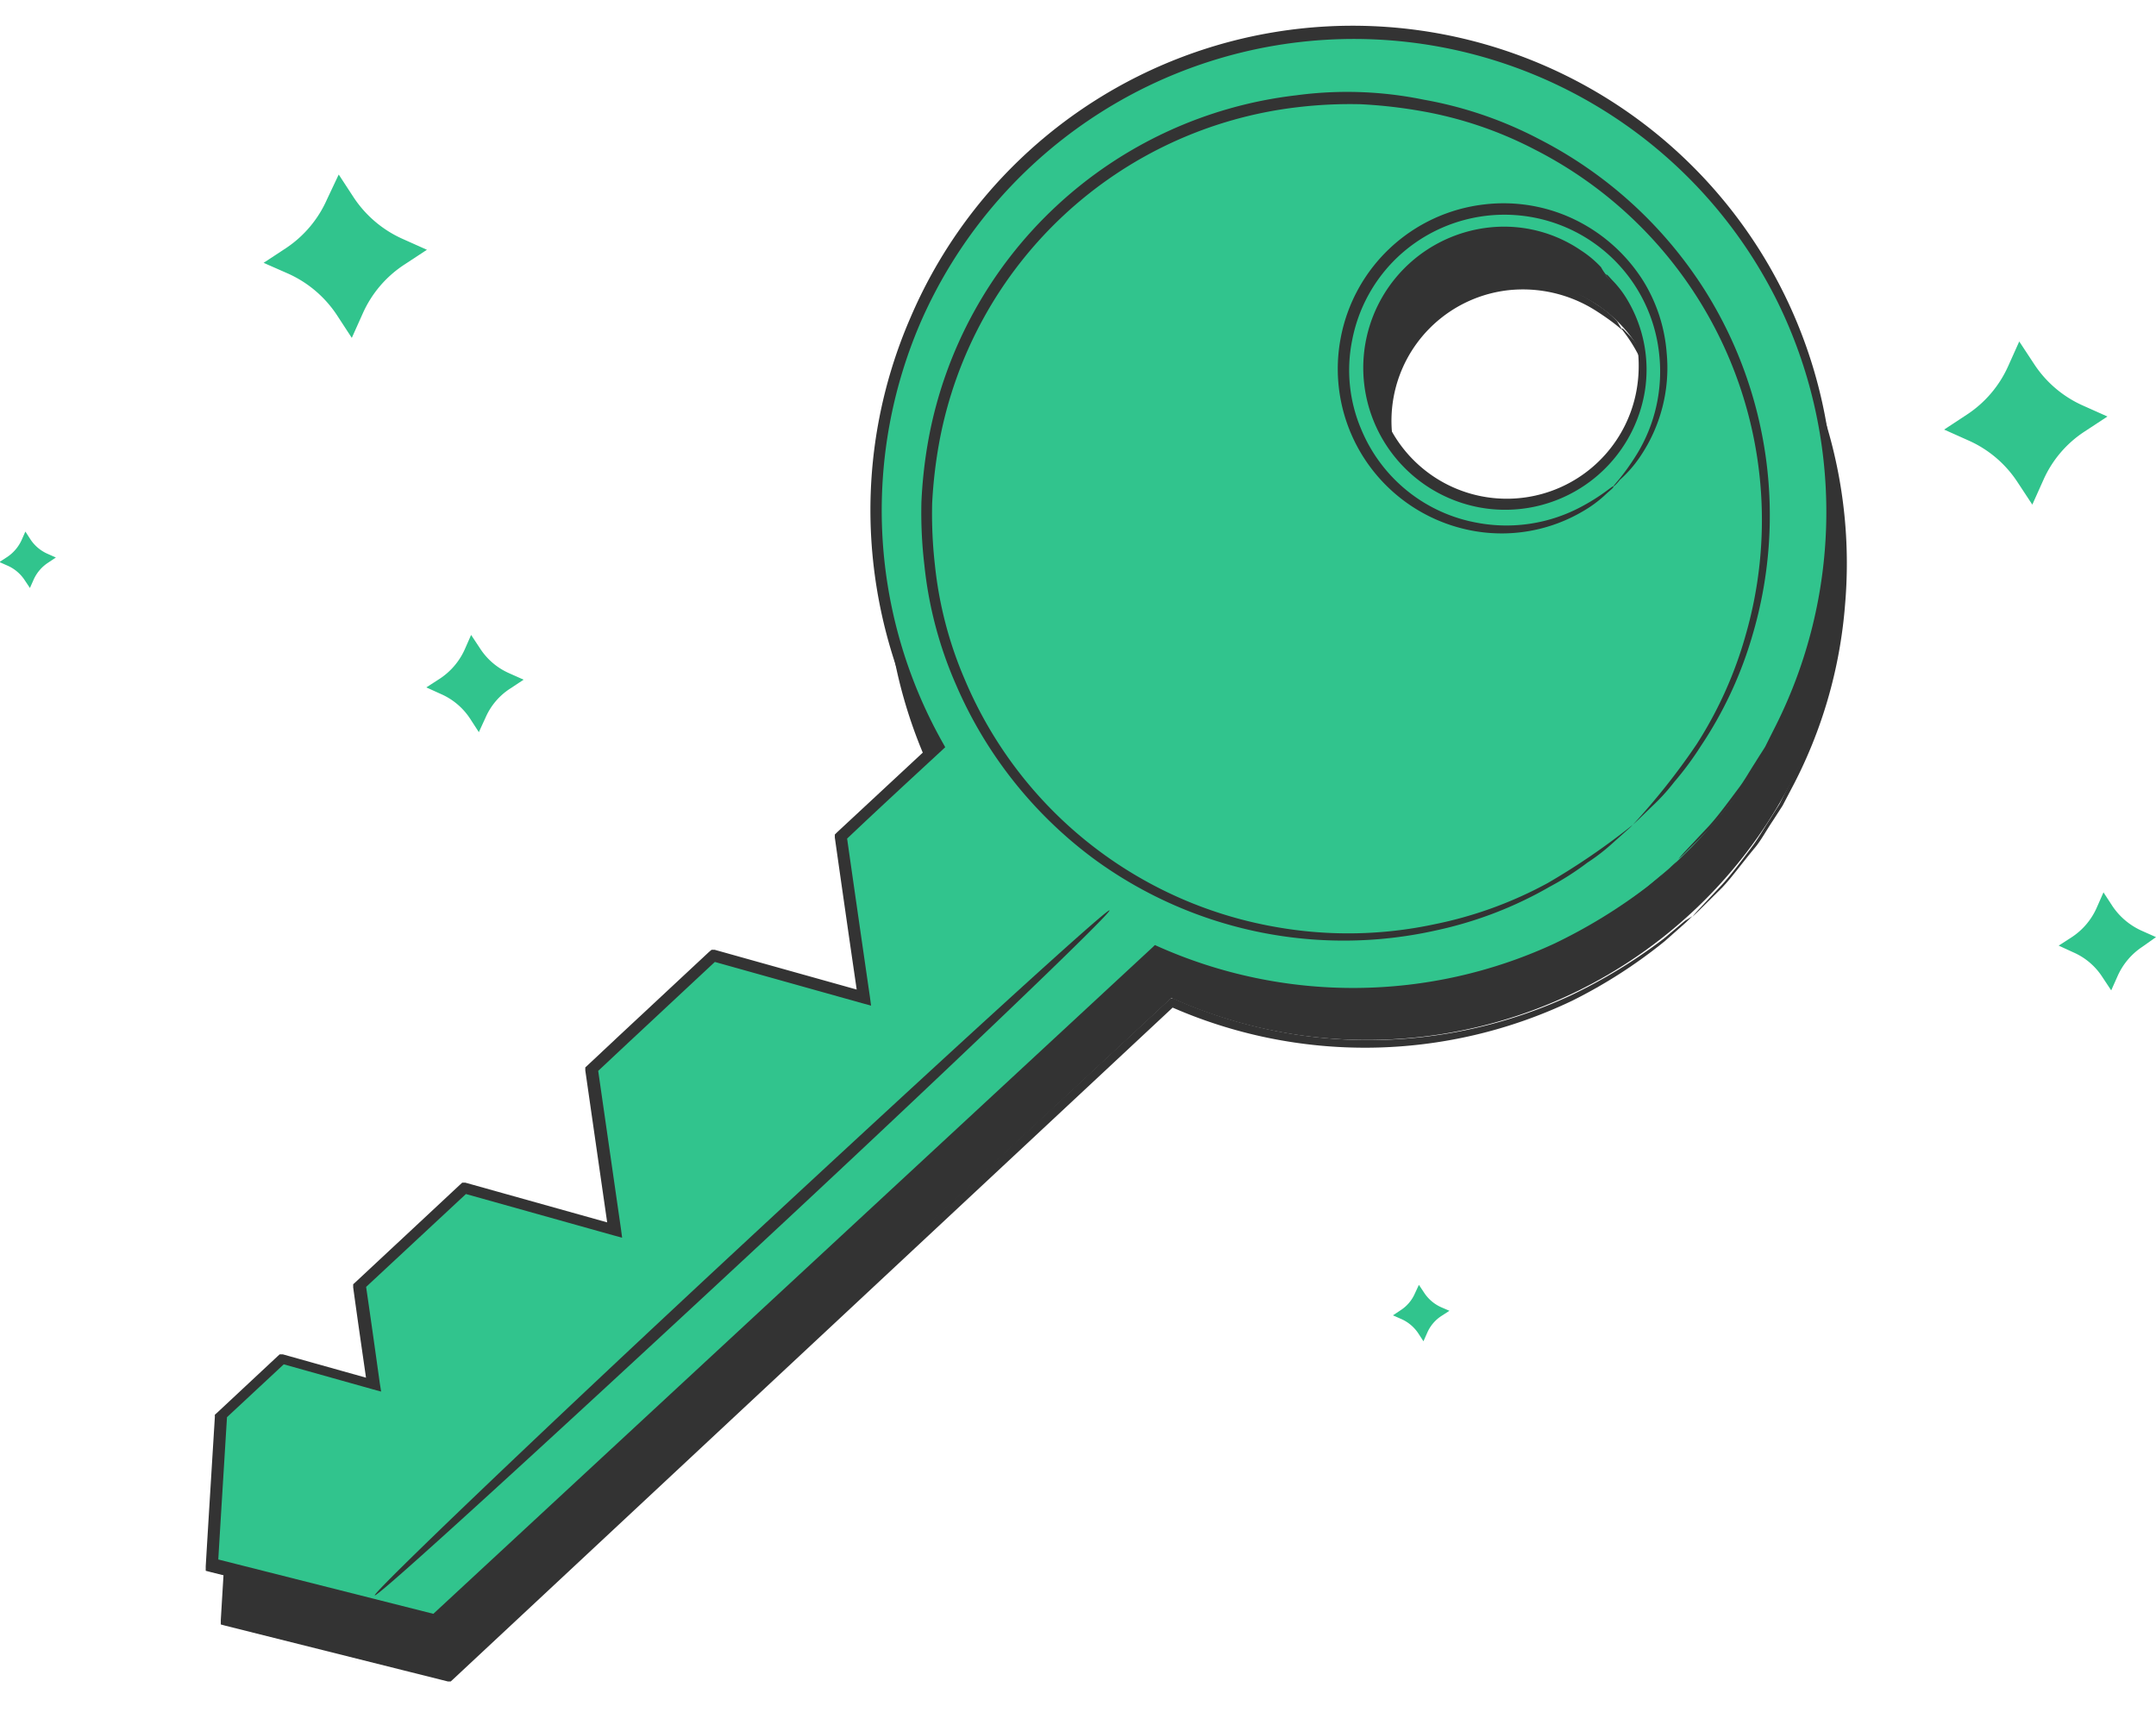 <svg width="200" height="160" viewBox="0 0 200 160" fill="none" xmlns="http://www.w3.org/2000/svg"><g clip-path="url(#a)"><path d="M156.981 84.597a44.207 44.207 0 0 0 12.621-20.94 44.168 44.168 0 0 0-.445-24.44 44.212 44.212 0 0 0-13.375-20.466 44.297 44.297 0 0 0-46.485-7.121 44.245 44.245 0 0 0-18.9 15.522 44.18 44.18 0 0 0-1.995 46.939l-9.009 8.393 2.151 14.933-13.973-3.912-11.362 10.469 2.15 14.933-13.972-3.912-9.69 9.036 1.306 9.092-8.513-2.369-5.644 5.253-.846 13.83 20.647 5.18 67.016-62.449a44.277 44.277 0 0 0 48.318-7.971Zm-6.545-54.386a12.687 12.687 0 0 1-2.598 19.453 12.713 12.713 0 0 1-18.589-6.348 12.686 12.686 0 0 1 3.242-13.73 12.691 12.691 0 0 1 13.925-2.27 12.696 12.696 0 0 1 4.02 2.895Z" fill="#333"/><path d="M150.45 30.588s-.827-.772-2.518-1.837a12.605 12.605 0 0 0-7.98-1.837 12.215 12.215 0 0 0-10.112 7.881 12.193 12.193 0 0 0 8.226 16.006 12.223 12.223 0 0 0 12.304-3.616 12.19 12.19 0 0 0 2.93-5.981c.507-2.754.08-5.598-1.213-8.082-.92-1.836-1.71-2.571-1.637-2.645.074-.073.239.166.626.551a10.241 10.241 0 0 1 1.397 1.837 12.641 12.641 0 0 1 1.599 8.43 13.114 13.114 0 0 1-10.16 10.701 13.14 13.14 0 0 1-5.192.081 13.095 13.095 0 0 1-7.243-3.949 13.074 13.074 0 0 1-3.439-7.493 13.075 13.075 0 0 1 2.845-9.76 13.1 13.1 0 0 1 8.977-4.787 12.605 12.605 0 0 1 8.311 2.185 9.21 9.21 0 0 1 1.838 1.525c.313.55.478.753.441.79Z" fill="#333"/><path d="m156.996 84.974-.625.606-1.949 1.726a46.67 46.67 0 0 1-8.568 5.51 44.606 44.606 0 0 1-37.323.533h.368L42.011 155.78l-.202.183h-.257l-20.666-5.179-.404-.11v-.405c.257-4.316.551-9.036.827-13.83v-.221l.147-.128 5.645-5.272.22-.202.294.092 8.513 2.37-.68.606c-.405-2.847-.864-5.97-1.324-9.184v-.275l.22-.202 9.672-9.019.22-.22h.313l13.973 3.912-.699.606-2.151-14.932v-.294l.202-.202 2.997-2.774 8.274-7.733.22-.202h.313l13.973 3.931-.699.606c-.723-5.032-1.44-10.01-2.15-14.933v-.293l.22-.184 9.009-8.394-.11.661a44.984 44.984 0 0 1-5.755-20.204 43.12 43.12 0 0 1 .735-10.23 43.591 43.591 0 0 1 2.942-9.625 44.56 44.56 0 0 1 21.249-22.237 44.626 44.626 0 0 1 30.607-3.189 44.588 44.588 0 0 1 25.384 17.378 44.511 44.511 0 0 1 8.07 29.666 43.551 43.551 0 0 1-4.964 17.027l-.828 1.58-.901 1.396c-.606.9-1.103 1.836-1.673 2.516-1.195 1.433-2.114 2.718-3.015 3.673l-2.059 2.04c-.46.458-.717.679-.717.679s.22-.276.662-.753l1.967-2.094c.864-.919 1.839-2.223 2.923-3.674.552-.734 1.048-1.616 1.637-2.516l.882-1.396.791-1.58a43.488 43.488 0 0 0 4.762-16.88 43.798 43.798 0 0 0-8.177-28.96 43.872 43.872 0 0 0-24.945-16.866 43.909 43.909 0 0 0-29.952 3.18 43.844 43.844 0 0 0-20.839 21.726 43.133 43.133 0 0 0-2.85 9.404 41.142 41.142 0 0 0-.698 9.992 44.048 44.048 0 0 0 5.626 19.653l.22.368-.312.294-9.01 8.393.166-.477c.723 4.898 1.44 9.876 2.151 14.933l.13.845-.81-.24-13.973-3.912.515-.128-8.274 7.733-2.997 2.773.166-.477c.754 5.124 1.47 10.193 2.15 14.932l.13.845-.81-.239-13.936-3.967.533-.129-9.726 9.019.166-.459c.441 3.14.9 6.244 1.305 9.183l.11.827-.79-.221-8.513-2.406.497-.11-5.645 5.161.166-.367c-.294 4.794-.588 9.533-.864 13.83l-.386-.532 20.647 5.216-.46.129 67.108-62.34.166-.146h.202a44.495 44.495 0 0 0 36.882-.257 49.342 49.342 0 0 0 8.623-5.253l1.985-1.672.699-.44Z" fill="#333"/><path d="M155.525 79.94a44.216 44.216 0 0 0 12.582-20.957 44.177 44.177 0 0 0-.479-24.433 44.218 44.218 0 0 0-13.394-20.45 44.314 44.314 0 0 0-46.481-7.097 44.262 44.262 0 0 0-18.896 15.52 44.199 44.199 0 0 0-2.021 46.93l-8.99 8.376 2.15 14.932-13.973-3.912-11.27 10.506 2.15 14.933-13.972-3.912-9.671 9.055 1.305 9.091-8.512-2.387-5.663 5.253-.846 13.83 20.665 5.198 66.998-62.449a44.313 44.313 0 0 0 48.318-8.026Zm-6.546-54.367a12.68 12.68 0 0 1 2.278 13.922 12.713 12.713 0 0 1-23.464-.817 12.686 12.686 0 0 1 3.242-13.73 12.712 12.712 0 0 1 17.944.625Z" fill="#31C48D"/><path d="M148.98 25.573c-.092 0-.828-.77-2.519-1.836a12.697 12.697 0 0 0-7.998-1.837 12.218 12.218 0 0 0-10.143 7.882 12.201 12.201 0 0 0 2.514 12.589 12.226 12.226 0 0 0 12.394 3.39 12.229 12.229 0 0 0 5.649-3.559 12.207 12.207 0 0 0 2.934-5.994 12.846 12.846 0 0 0-1.195-8.1c-.919-1.837-1.728-2.553-1.636-2.626.091-.074.239.147.606.532a9.465 9.465 0 0 1 1.398 1.837 12.647 12.647 0 0 1 1.599 8.43 13.103 13.103 0 0 1-5.406 8.617 13.14 13.14 0 0 1-9.946 2.165 13.203 13.203 0 0 1-7.223-3.968 13.185 13.185 0 0 1-3.459-7.474 13.094 13.094 0 0 1 2.851-9.767 13.111 13.111 0 0 1 8.989-4.78 12.657 12.657 0 0 1 8.292 2.167 9.764 9.764 0 0 1 1.839 1.543c.312.588.57.753.46.79Z" fill="#333"/><path d="M155.525 79.94s-.202.221-.643.625l-1.949 1.727a45.835 45.835 0 0 1-8.568 5.51 44.764 44.764 0 0 1-15.72 4.225 45.29 45.29 0 0 1-21.585-3.674h.368l-66.814 62.431-.202.183h-.258l-20.647-5.161-.423-.11v-.422c.258-4.317.552-9.056.846-13.831v-.221l.166-.146 5.626-5.254.22-.202h.294l8.513 2.388-.68.588c-.405-2.829-.864-5.951-1.306-9.184v-.294l.203-.183 9.689-9.037.22-.202h.295l13.973 3.912-.699.606c-.68-4.72-1.415-9.808-2.15-14.932v-.276l.22-.202 2.978-2.792 8.274-7.714.239-.202h.294l13.973 3.912-.68.606c-.736-5.014-1.453-10.01-2.151-14.932v-.276l.202-.202 9.009-8.375-.11.66a45.537 45.537 0 0 1-5.755-20.203 44.796 44.796 0 0 1 3.677-19.837 44.558 44.558 0 0 1 10.163-14.678 44.607 44.607 0 0 1 15.114-9.516 44.645 44.645 0 0 1 34.975 1.486 44.6 44.6 0 0 1 14.25 10.764 44.544 44.544 0 0 1 10.963 33.211 44.516 44.516 0 0 1-5.046 17.12l-.827 1.562-.919 1.414c-.589.882-1.104 1.837-1.673 2.498-1.196 1.451-2.115 2.737-3.016 3.674-.901.937-1.563 1.543-2.041 2.038a9.081 9.081 0 0 1-.717.662s.203-.257.644-.735l1.967-2.094c.883-.918 1.839-2.222 2.924-3.673.569-.735 1.048-1.617 1.636-2.517.276-.459.588-.918.882-1.396l.791-1.58a44.213 44.213 0 0 0 .331-39.747A43.827 43.827 0 0 0 148.236 9.91a43.881 43.881 0 0 0-47.111 1.155A43.82 43.82 0 0 0 85.402 29.89a44.043 44.043 0 0 0-3.567 19.396 43.92 43.92 0 0 0 5.644 19.653l.203.367-.313.294c-2.978 2.755-5.975 5.51-9.009 8.394l.184-.478c.699 4.898 1.416 9.876 2.151 14.933l.11.827-.809-.22-13.973-3.913.515-.129-8.273 7.715-2.979 2.791.165-.477 2.151 14.933.11.826-.808-.22-13.973-3.913.515-.128-9.69 9.018.166-.477c.46 3.141.9 6.263 1.305 9.183l.129.809-.81-.221-8.512-2.388.515-.128-5.644 5.253.165-.349c-.294 4.794-.588 9.514-.846 13.83l-.404-.532 20.647 5.216-.46.11 66.961-62.045.166-.165.202.092a44.42 44.42 0 0 0 36.882-.239 49.63 49.63 0 0 0 8.604-5.271l2.004-1.653c.442-.46.699-.643.699-.643Z" fill="#333"/><path d="M151.462 76.506a62.48 62.48 0 0 0 5.938-7.494 37.573 37.573 0 0 0 4.56-10.194 38.537 38.537 0 0 0-1.733-25.998 38.585 38.585 0 0 0-17.885-18.965 36.257 36.257 0 0 0-10.461-3.545 44.797 44.797 0 0 0-5.681-.643 41.397 41.397 0 0 0-5.828.276 38.334 38.334 0 0 0-21.703 10.033A38.267 38.267 0 0 0 87.15 40.91a43.918 43.918 0 0 0-.68 5.786 42.022 42.022 0 0 0 .257 5.712A36.246 36.246 0 0 0 89.52 63.08a38.426 38.426 0 0 0 11.5 15.127 38.483 38.483 0 0 0 17.347 7.777c4.874.864 9.869.777 14.709-.258a37.403 37.403 0 0 0 10.498-3.82 64.481 64.481 0 0 0 7.888-5.4 5.873 5.873 0 0 1-.46.44l-1.379 1.231a18.01 18.01 0 0 1-2.372 1.837 25.957 25.957 0 0 1-3.474 2.223 36.383 36.383 0 0 1-10.554 4.059 39.216 39.216 0 0 1-31.697-6.594 39.553 39.553 0 0 1-12.87-16.255 37.002 37.002 0 0 1-2.905-11.02 41.44 41.44 0 0 1-.276-5.86 43.37 43.37 0 0 1 .68-5.95 39.24 39.24 0 0 1 11.817-21.485A39.308 39.308 0 0 1 120.243 8.84a35.336 35.336 0 0 1 11.822.404 36.91 36.91 0 0 1 10.737 3.673 39.498 39.498 0 0 1 15.352 14.015 39.184 39.184 0 0 1 4.394 32.05 36.912 36.912 0 0 1-4.78 10.231 28.942 28.942 0 0 1-2.464 3.325c-.617.801-1.3 1.55-2.04 2.24l-1.324 1.286-.478.441Z" fill="#333"/><path d="M149.66 45.116c0-.091.919-.955 2.151-2.938a14.68 14.68 0 0 0 2.096-9.386 14.426 14.426 0 0 0-9.301-11.966 14.448 14.448 0 0 0-14.876 2.948 14.335 14.335 0 0 0-4.302 7.806 13.998 13.998 0 0 0 .864 8.283 14.403 14.403 0 0 0 10.774 8.633c3.239.6 6.587.095 9.505-1.433 2.078-1.083 3.015-2.038 3.089-1.947.073.092-.202.276-.662.698a11.314 11.314 0 0 1-2.206 1.635 14.832 14.832 0 0 1-9.855 1.837 15.286 15.286 0 0 1-10.064-6.296 15.257 15.257 0 0 1-2.512-11.594 15.32 15.32 0 0 1 4.613-8.412 15.343 15.343 0 0 1 8.717-4.023 15.148 15.148 0 0 1 8.807 1.617 15.511 15.511 0 0 1 5.957 5.51 14.854 14.854 0 0 1 2.151 6.63 14.68 14.68 0 0 1-2.501 9.698 11.486 11.486 0 0 1-1.838 2.094c-.331.423-.589.643-.607.606ZM34.767 147.973c-.202-.22 14.893-14.693 33.701-32.161 18.809-17.467 34.253-31.592 34.455-31.371.203.22-14.874 14.694-33.7 32.179-18.828 17.486-34.235 31.574-34.456 31.353Z" fill="#333"/><path d="m43.096 60.27.607-1.378.827 1.249a6.157 6.157 0 0 0 2.685 2.296l1.36.606-1.25.826a6.1 6.1 0 0 0-2.28 2.682l-.625 1.36-.809-1.25a6.213 6.213 0 0 0-2.684-2.277l-1.38-.625 1.251-.808a6.376 6.376 0 0 0 2.298-2.682ZM2.004 50.094l.35-.79.477.735c.385.58.927 1.038 1.563 1.322l.79.35-.716.477a3.674 3.674 0 0 0-1.342 1.561l-.35.79-.478-.716a3.676 3.676 0 0 0-1.563-1.341l-.79-.35.735-.477a3.785 3.785 0 0 0 1.324-1.561Zm129.252 69.869.367-.789.478.716a3.677 3.677 0 0 0 1.545 1.341l.809.349-.736.477a3.532 3.532 0 0 0-1.323 1.561l-.35.79-.478-.734a3.674 3.674 0 0 0-1.563-1.323l-.79-.349.717-.477a3.531 3.531 0 0 0 1.324-1.562Zm63.265-35.816.607-1.378.827 1.268a6.455 6.455 0 0 0 2.684 2.277l1.361.606-1.269.9a6.335 6.335 0 0 0-2.279 2.682l-.607 1.36-.828-1.25a6.096 6.096 0 0 0-2.684-2.277l-1.36-.625 1.25-.808a6.324 6.324 0 0 0 2.298-2.755Zm-8.237-50.18 1.03-2.296 1.379 2.094a10.513 10.513 0 0 0 4.504 3.84l2.299 1.028-2.096 1.377a10.38 10.38 0 0 0-3.843 4.5l-1.03 2.296-1.379-2.094a10.513 10.513 0 0 0-4.504-3.839l-2.298-1.028 2.096-1.378a10.506 10.506 0 0 0 3.842-4.5ZM30.337 18.484l1.084-2.296 1.38 2.112a10.642 10.642 0 0 0 4.504 3.839l2.298 1.028-2.096 1.378a10.509 10.509 0 0 0-3.843 4.5l-1.03 2.296-1.378-2.112a10.643 10.643 0 0 0-4.505-3.84l-2.298-1.01 2.096-1.377a10.526 10.526 0 0 0 3.788-4.518Z" fill="#31C48D"/></g><defs><clipPath id="a"><path fill="#fff" d="M0 0h200v160H0z"/></clipPath></defs></svg>